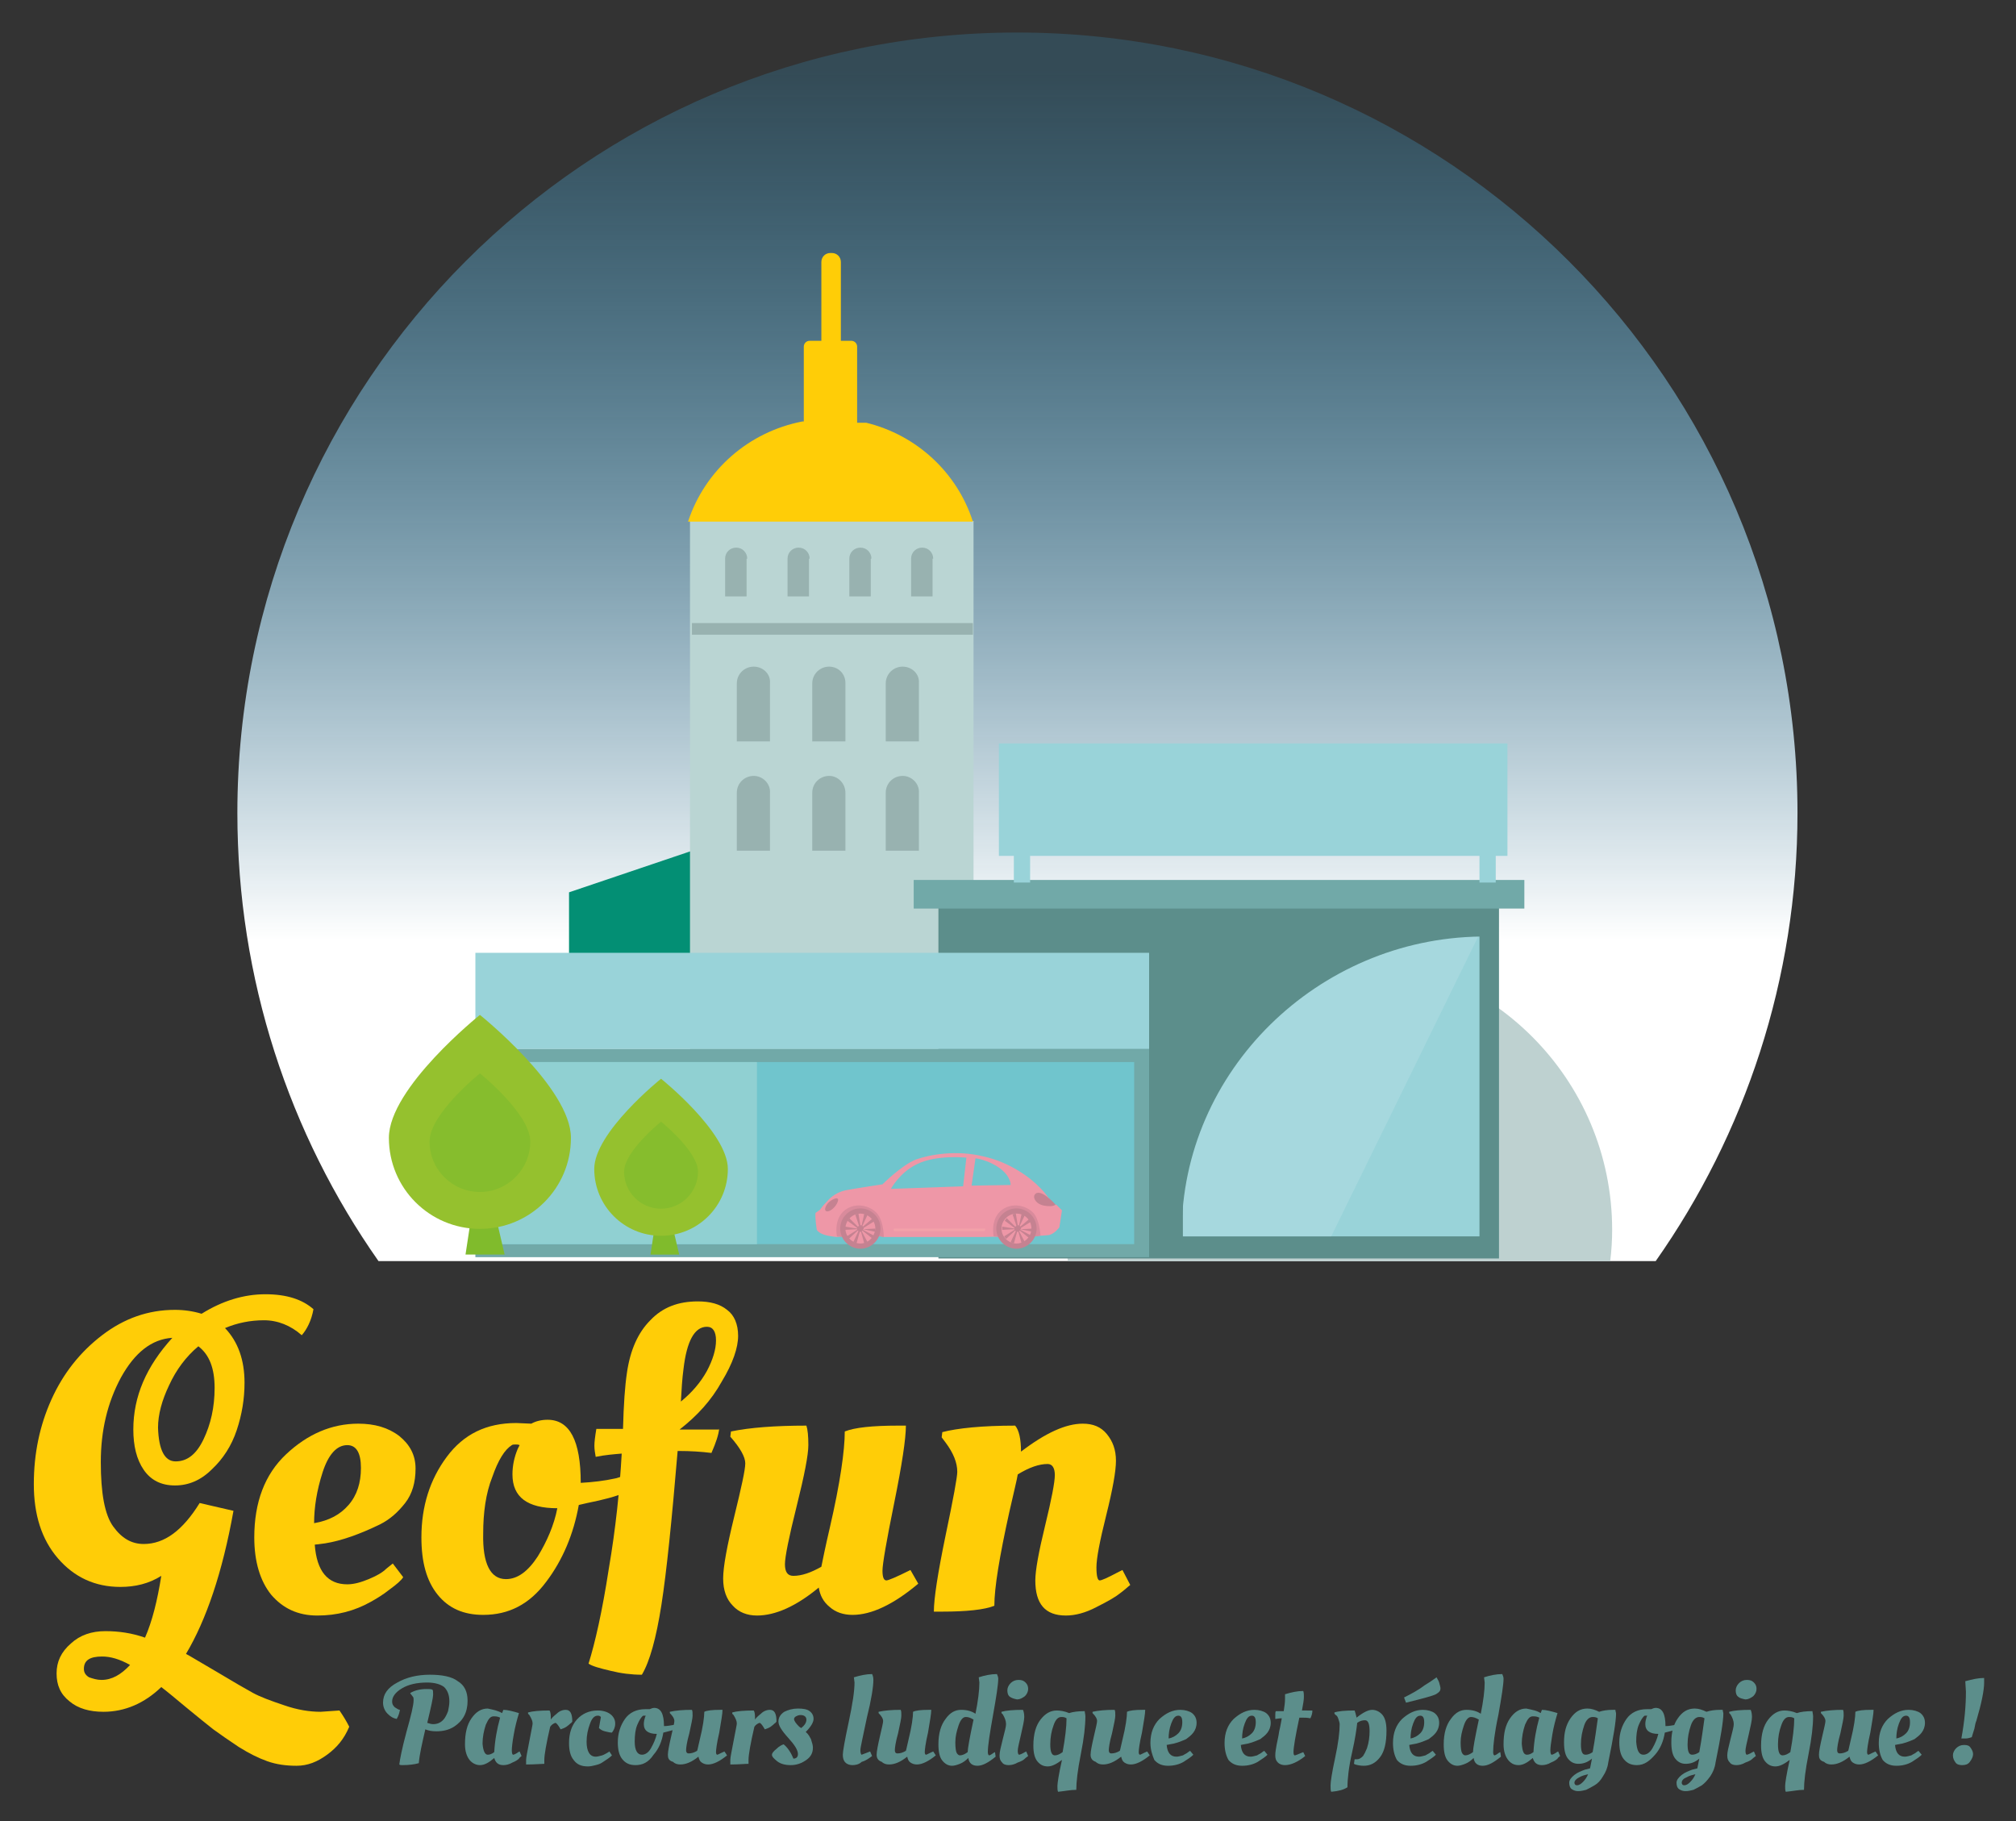 <?xml version="1.0" encoding="utf-8"?>
<!-- Generator: Adobe Illustrator 18.1.1, SVG Export Plug-In . SVG Version: 6.00 Build 0)  -->
<svg version="1.1" id="Calque_1" xmlns="http://www.w3.org/2000/svg" xmlns:xlink="http://www.w3.org/1999/xlink" x="0px" y="0px"
	 width="310px" height="280px" viewBox="0 0 310 280" enable-background="new 0 0 310 280" xml:space="preserve">
<rect x="0" y="0" width="310" height="280" fill="#333333" stroke="none"/>
<symbol  id="ƒÂ_xF8FF_Â_x201A_Ó" viewBox="-29.1 -38.3 58.2 76.5">
	<polygon fill="#80BB2C" points="7.9,-38.3 1.9,-12.6 -0.7,-12.6 -4.6,-38.3 	"/>
	<path fill="#95C12E" d="M29.1-1c0-16.1-13-29.1-29.1-29.1c-16.1,0-29.1,13-29.1,29.1C-29.1,15,0,38.3,0,38.3S29.1,15,29.1-1z"/>
	<path fill="#86BD2D" d="M16.1-2.2C16.1-11,8.9-18.3,0-18.3c-8.9,0-16.1,7.2-16.1,16.1S0,19.6,0,19.6S16.1,6.7,16.1-2.2z"/>
</symbol>
<g>
	<defs>
		<path id="SVGID_1_" d="M276.4,125C276.4,58.8,222.7,5,156.4,5S36.5,58.8,36.5,125c0,25.6,8,49.4,21.7,68.9h196.4
			C268.3,174.4,276.4,150.6,276.4,125z"/>
	</defs>
	<linearGradient id="SVGID_2_" gradientUnits="userSpaceOnUse" x1="156.427" y1="144.525" x2="156.427" y2="10.585">
		<stop  offset="0" style="stop-color:#FFFFFF"/>
		<stop  offset="1" style="stop-color:#36A9E1;stop-opacity:0.2"/>
	</linearGradient>
	<use xlink:href="#SVGID_1_"  overflow="visible" fill="url(#SVGID_2_)"/>
	<clipPath id="SVGID_3_">
		<use xlink:href="#SVGID_1_"  overflow="visible"/>
	</clipPath>
	<g clip-path="url(#SVGID_3_)">
		<path fill="#BED1D0" d="M247.6,193.9c0.2-1.6,0.3-3.2,0.3-4.8c0-23.2-18.8-42-42-42c-23.2,0-42,18.8-42,42c0,1.6,0.1,3.2,0.3,4.8
			H247.6z"/>
		<polygon fill="#038F74" points="123.3,156.9 87.5,156.9 87.5,137.2 123.3,125.1 		"/>
		<rect x="106.1" y="80.1" fill="#BAD5D3" width="43.6" height="96.8"/>
		<g>
			<rect x="106.4" y="95.8" fill="#98B2B0" width="43.2" height="1.8"/>
			<path fill="#98B2B0" d="M114.9,85.9c0-0.9-0.7-1.7-1.7-1.7c-0.9,0-1.7,0.7-1.7,1.7v5.8h3.3V85.9z"/>
			<path fill="#98B2B0" d="M115.9,102.5c-1.4,0-2.6,1.1-2.6,2.6v8.9h5.1V105C118.5,103.6,117.3,102.5,115.9,102.5z"/>
			<path fill="#98B2B0" d="M127.5,102.5c-1.4,0-2.6,1.1-2.6,2.6v8.9h5.1V105C130,103.6,128.9,102.5,127.5,102.5z"/>
			<path fill="#98B2B0" d="M138.8,102.5c-1.4,0-2.6,1.1-2.6,2.6v8.9h5.1V105C141.4,103.6,140.2,102.5,138.8,102.5z"/>
			<path fill="#98B2B0" d="M115.9,119.3c-1.4,0-2.6,1.1-2.6,2.6v8.9h5.1v-8.9C118.5,120.5,117.3,119.3,115.9,119.3z"/>
			<path fill="#98B2B0" d="M127.5,119.3c-1.4,0-2.6,1.1-2.6,2.6v8.9h5.1v-8.9C130,120.5,128.9,119.3,127.5,119.3z"/>
			<path fill="#98B2B0" d="M138.8,119.3c-1.4,0-2.6,1.1-2.6,2.6v8.9h5.1v-8.9C141.4,120.5,140.2,119.3,138.8,119.3z"/>
			<path fill="#98B2B0" d="M124.5,85.9c0-0.9-0.7-1.7-1.7-1.7c-0.9,0-1.7,0.7-1.7,1.7v5.8h3.3V85.9z"/>
			<path fill="#98B2B0" d="M134,85.9c0-0.9-0.7-1.7-1.7-1.7c-0.9,0-1.7,0.7-1.7,1.7v5.8h3.3V85.9z"/>
			<path fill="#98B2B0" d="M143.5,85.9c0-0.9-0.7-1.7-1.7-1.7c-0.9,0-1.7,0.7-1.7,1.7v5.8h3.3V85.9z"/>
		</g>
		<path fill="#FFCD07" d="M133.2,65l-1.4,0V53.3c0-0.5-0.4-0.9-0.9-0.9h-1.6V40.3c0-0.8-0.6-1.4-1.4-1.4h-0.2
			c-0.8,0-1.4,0.6-1.4,1.4v12.1h-1.8c-0.5,0-0.9,0.4-0.9,0.9v11.5l-0.2,0c-8.3,1.6-15,7.5-17.6,15.4h43.8
			C147.2,72.7,141,66.9,133.2,65z"/>
		<rect x="144.3" y="136.4" fill="#5C8E8B" width="86.2" height="57.1"/>
		<rect x="181.9" y="143.8" fill="#99D3D9" width="45.6" height="46.3"/>
		<polygon fill="#A6D8DE" points="204.7,190.1 181.9,190.1 181.9,143.8 227.4,143.8 		"/>
		<rect x="73.1" y="146.5" fill="#99D3D9" width="103.6" height="14.8"/>
		<rect x="73.1" y="161.3" fill="#71A9A8" width="103.6" height="32"/>
		<rect x="75.4" y="163.3" fill="#70C5CD" width="99" height="28"/>
		<rect x="75.4" y="163.3" fill="#90D0D2" width="41" height="28"/>
		<rect x="140.5" y="135.3" fill="#71A9A8" width="93.9" height="4.4"/>
		<polygon fill="#99D3D9" points="227.5,135.7 230,135.7 230,131.6 231.8,131.6 231.8,114.3 153.6,114.3 153.6,131.6 155.9,131.6 
			155.9,135.7 158.4,135.7 158.4,131.6 227.5,131.6 		"/>
		
			<use xlink:href="#ƒÂ_xF8FF_Â_x201A_Ó"  width="58.2" height="76.5" id="XMLID_4_" x="-29.1" y="-38.3" transform="matrix(0.481 0 0 -0.481 73.796 174.471)" overflow="visible"/>
		
			<use xlink:href="#ƒÂ_xF8FF_Â_x201A_Ó"  width="58.2" height="76.5" id="XMLID_3_" x="-29.1" y="-38.3" transform="matrix(0.353 0 0 -0.353 101.649 179.386)" overflow="visible"/>
		<g>
			<path fill="#EE97A7" d="M125.6,189.1c0,0,0.2,0.4,1,0.7c0.8,0.3,2.1,0.4,2.1,0.4l4.2-0.5l3.1,0.5l0.3,0l14.8,0c0,0,0,0,0,0
				l8.7-0.2c0,0,0.6,0,1.5-0.1c0.9-0.2,1.6-1.2,1.6-1.2l0.4-2.6l-0.9-0.9l-0.2,0.1c0,0-0.2-0.3-0.7-0.7c-0.3-0.5-0.8-1.2-1.5-1.9
				c-1.5-1.6-4.7-4-8.8-4.9c-4.1-1-8.2-0.3-10.4,0.5c-2.2,0.9-5.1,3.8-5.1,3.8s-3.4,0.5-5.6,0.9c-1.9,0.4-2.8,1.6-3,1.8
				c-0.6,0.6-1,1.2-1,1.2l-0.7,0.5C125.3,187.3,125.6,189.1,125.6,189.1z M149.4,182.3l0.6-4.2c0,0,1.9,0.2,3.7,1.5
				c1.8,1.3,1.7,2.6,1.7,2.6L149.4,182.3z M137,182.8c0,0,1.3-2.5,4-3.8c3-1.5,7.6-1,7.6-1l-0.5,4.4L137,182.8z"/>
			<path fill="#D98B9C" d="M135.9,190.2l-0.6-0.1l-5.6,0.1l-1-0.1c0,0-0.6-2.7,1.3-4.1c2-1.4,4.4-0.3,5.1,0.9
				C135.9,188.1,135.9,190.2,135.9,190.2z"/>
			<path fill="#D98B9C" d="M160,190l-0.6,0.1l-5.6,0.1l-1-0.1c0,0-0.6-2.7,1.3-4.1c2-1.4,4.4-0.3,5.1,0.9
				C159.9,188.1,160,190,160,190z"/>
			<path fill="#C58291" d="M159.1,183.7c-0.3,0.5,0.2,1.5,1.6,1.7c1.4,0.2,1.6-0.2,1.6-0.2S159.9,182.5,159.1,183.7z"/>
			<path fill="#F3A1A9" d="M151.5,189.1c0,0.1-0.1,0.2-0.2,0.2h-13.7c-0.1,0-0.2-0.1-0.2-0.2l0,0c0-0.1,0.1-0.2,0.2-0.2h13.7
				C151.4,188.8,151.5,188.9,151.5,189.1L151.5,189.1z"/>
			<path fill="#C58291" d="M128.4,185.5c-0.5,0.6-1.1,0.9-1.4,0.7c-0.3-0.2,0-0.9,0.4-1.3c0.4-0.4,1.2-0.8,1.4-0.6
				C129,184.4,128.8,185,128.4,185.5z"/>
			<circle fill="#EE97A7" cx="156.4" cy="189" r="2.5"/>
			<path fill="#C58291" d="M158.8,189.4l0-0.5L157,189c0,0,0,0,0,0c0-0.1,0-0.1,0-0.2l1.6-1l-0.3-0.4l-1.4,1.2
				c0-0.1-0.1-0.1-0.1-0.1l0.8-1.7l-0.5-0.2l-0.4,1.8c0,0-0.1,0-0.1,0c0,0,0,0-0.1,0l-0.3-1.8l-0.5,0.1l0.6,1.8
				c-0.1,0-0.1,0.1-0.2,0.1l-1.3-1.3l-0.3,0.4l1.5,1.1c0,0,0,0.1,0,0.1l-1.9-0.3l0,0.5l1.9-0.1c0,0.1,0,0.1,0,0.1l-1.6,1l0.3,0.4
				l1.4-1.3c0,0,0.1,0.1,0.1,0.1l-0.8,1.7l0.5,0.2l0.5-1.8c0,0,0.1,0,0.1,0c0,0,0,0,0.1,0l0.5,1.8l0.5-0.2l-0.9-1.7
				c0,0,0.1,0,0.1-0.1l1.5,1.2l0.3-0.4l-1.7-0.9c0,0,0-0.1,0-0.1L158.8,189.4z"/>
			<path fill="#C58291" d="M156.3,185.8c-1.7,0-3.1,1.4-3.1,3.1c0,1.7,1.4,3.1,3.1,3.1c1.7,0,3.1-1.4,3.1-3.1
				C159.4,187.2,158,185.8,156.3,185.8z M156.3,191.2c-1.2,0-2.3-1-2.3-2.3c0-1.2,1-2.3,2.3-2.3s2.3,1,2.3,2.3
				C158.6,190.2,157.5,191.2,156.3,191.2z"/>
			<circle fill="#EE97A7" cx="132.3" cy="189" r="2.5"/>
			<path fill="#C58291" d="M134.6,189.4l0-0.5l-1.8,0.1c0,0,0,0,0,0c0-0.1,0-0.1,0-0.2l1.6-1l-0.3-0.4l-1.4,1.2
				c0-0.1-0.1-0.1-0.1-0.1l0.8-1.7l-0.5-0.2l-0.4,1.8c0,0-0.1,0-0.1,0c0,0,0,0-0.1,0l-0.3-1.8l-0.5,0.1l0.6,1.8
				c-0.1,0-0.1,0.1-0.2,0.1l-1.3-1.3l-0.3,0.4l1.5,1.1c0,0,0,0.1,0,0.1l-1.9-0.3l0,0.5l1.9-0.1c0,0.1,0,0.1,0,0.1l-1.6,1l0.3,0.4
				l1.4-1.3c0,0,0.1,0.1,0.1,0.1l-0.8,1.7l0.5,0.2l0.5-1.8c0,0,0.1,0,0.1,0c0,0,0,0,0.1,0l0.5,1.8l0.5-0.2l-0.9-1.7
				c0,0,0.1,0,0.1-0.1l1.5,1.2l0.3-0.4l-1.7-0.9c0,0,0-0.1,0-0.1L134.6,189.4z"/>
			<path fill="#C58291" d="M132.3,185.8c-1.7,0-3.1,1.4-3.1,3.1c0,1.7,1.4,3.1,3.1,3.1c1.7,0,3.1-1.4,3.1-3.1
				C135.4,187.2,134,185.8,132.3,185.8z M132.3,191.2c-1.2,0-2.3-1-2.3-2.3c0-1.2,1-2.3,2.3-2.3c1.2,0,2.3,1,2.3,2.3
				C134.5,190.2,133.5,191.2,132.3,191.2z"/>
		</g>
		<path fill="#5C8E8B" d="M181.7,189.7c0-25.1,21-45.4,46-45.7l0.1-1h-46.4v47.2h0.3C181.7,189.9,181.7,189.8,181.7,189.7z"/>
	</g>
</g>
<g>
	<path fill="#FFCD07" d="M50.3,269.8c-1.5,1.1-3,1.7-4.7,1.7c-1.6,0-3.1-0.2-4.5-0.7c-1.4-0.5-2.8-1.2-4.4-2.2
		c-1.5-1-2.8-1.9-3.9-2.7c-1-0.8-2.4-1.9-4.2-3.4c-1.8-1.5-3-2.5-3.8-3.1c-2.6,2.5-5.6,3.8-8.9,3.8c-2.1,0-3.9-0.5-5.2-1.6
		c-1.4-1.1-2-2.5-2-4.3c0-1.8,0.7-3.3,2.2-4.6c1.4-1.3,3.2-1.9,5.3-1.9s4.1,0.3,6.1,1c1.1-2.5,1.9-5.7,2.5-9.5
		c-1.9,1.2-4,1.7-6.3,1.7c-3.9,0-7.1-1.5-9.6-4.4s-3.7-6.7-3.7-11.4s0.9-9,2.7-13c1.8-4,4.4-7.3,7.8-9.9c3.4-2.6,7.1-3.9,11.2-3.9
		c1.4,0,2.8,0.2,4.1,0.6c3.2-2,6.5-3,9.8-3c3.3,0,5.7,0.8,7.4,2.3c-0.3,1.7-1,3.1-1.8,4c-1.7-1.5-3.7-2.3-5.8-2.3
		c-2.1,0-4.1,0.4-6,1.2c2,2.1,3,4.9,3,8.4c0,2.5-0.4,4.9-1.2,7.3c-0.8,2.4-2.1,4.4-3.8,6c-1.7,1.7-3.6,2.5-5.7,2.5
		c-2.1,0-3.7-0.8-4.8-2.4c-1.1-1.6-1.6-3.7-1.6-6.2c0-5.1,2-9.7,6-14.1c-3.2,0.2-5.8,2.3-7.9,6.1c-2.1,3.9-3.1,8.2-3.1,13
		c0,4.8,0.6,8.1,1.9,9.9c1.3,1.8,2.8,2.7,4.7,2.7c3.2,0,6-2.1,8.6-6.3l5.2,1.2c-1.7,9.5-4.2,16.8-7.3,22c0.6,0.3,2.2,1.3,4.8,2.8
		c2.5,1.5,4.4,2.6,5.5,3.2c1.1,0.6,2.7,1.2,4.8,1.9c2,0.7,3.9,1,5.6,1l2.9-0.2c0.7,1,1.2,1.9,1.5,2.5
		C52.9,267.4,51.8,268.7,50.3,269.8z M15.6,258.3c1.6,0,3-0.8,4.4-2.3c-1.6-0.9-3-1.3-4.3-1.3c-1.9,0-2.8,0.6-2.8,1.9
		c0,0.6,0.3,1,0.8,1.3C14.3,258.1,14.9,258.3,15.6,258.3z M27,224.7c1.8,0,3.2-1.1,4.3-3.4c1.1-2.3,1.7-4.9,1.7-7.9
		c0-3-0.8-5.1-2.5-6.4c-1.9,1.6-3.4,3.6-4.5,6c-1.1,2.3-1.7,4.5-1.7,6.5C24.4,222.9,25.3,224.7,27,224.7z"/>
	<path fill="#FFCD07" d="M39.1,236.4c0-5.4,1.6-9.7,4.9-12.8c3.3-3.1,7-4.7,11.1-4.7c2.5,0,4.6,0.6,6.3,1.9c1.6,1.3,2.5,2.9,2.5,5
		c0,2.1-0.5,3.9-1.6,5.3c-1.1,1.4-2.3,2.5-3.9,3.3c-3.1,1.5-5.9,2.5-8.4,2.9l-1.6,0.2c0.3,4.1,2,6.1,5,6.1c1,0,2.1-0.3,3.3-0.8
		c1.2-0.5,2.1-1,2.7-1.6l1-0.8l1.6,2.1c-0.3,0.5-1,1.1-2.1,1.9c-1,0.8-2,1.4-2.9,1.9c-2.5,1.4-5.2,2.1-8.2,2.1c-3,0-5.3-1.1-7.1-3.2
		C40,243.1,39.1,240.1,39.1,236.4z M53.6,231.4c1.3-1.5,1.9-3.4,1.9-5.7c0-2.3-0.7-3.5-2.1-3.5c-1.6,0-2.9,1.4-3.8,4.2
		c-0.9,2.8-1.3,5.4-1.3,7.8C50.6,233.8,52.3,232.9,53.6,231.4z"/>
	<path fill="#FFCD07" d="M74.3,248.3c-3,0-5.3-1-7-3.1c-1.7-2.1-2.5-5-2.5-8.8c0-4.8,1.3-8.9,3.9-12.4c2.6-3.5,6.1-5.2,10.7-5.2
		l2.3,0.1c0.7-0.4,1.6-0.6,2.5-0.6c3.4,0,5.1,3.2,5.1,9.7c1.8-0.1,3.6-0.3,5.4-0.7l1-0.3l0.4,2.5c-1.4,0.6-3.3,1.1-5.8,1.6l-1.3,0.3
		c-0.8,4.5-2.5,8.5-5,11.8C81.4,246.7,78.2,248.3,74.3,248.3z M77.8,242.8c1.8,0,3.4-1.2,4.9-3.5c1.4-2.3,2.5-4.8,3-7.4
		c-4.6,0-6.9-1.7-6.9-5.2c0-1.4,0.3-2.7,0.8-3.9l0.3-0.6c-0.2-0.1-0.4-0.1-0.6-0.1s-0.5,0-0.6,0.1c-1.1,0.7-2.1,2.3-3,4.9
		c-1,2.5-1.4,5.5-1.4,8.7C74.2,240.4,75.4,242.8,77.8,242.8z"/>
	<path fill="#FFCD07" d="M110.6,219.6c-0.1,1-0.5,2.2-1.2,3.8c-1.6-0.2-3.3-0.3-4.9-0.3h-0.3c-0.9,10.7-1.7,18.6-2.5,23.7
		c-0.8,5.1-1.8,8.7-3,10.7c-1.6,0-3.2-0.2-4.8-0.6c-1.7-0.4-2.8-0.7-3.4-1.1c1-3.2,2.1-8,3.1-14.5c1.1-6.4,1.7-12.4,2-17.8
		c-1.2,0.1-2.5,0.2-4,0.5c-0.1-0.6-0.2-1.1-0.2-1.7c0-0.6,0.1-1.4,0.3-2.6h4.1c0.1-3.8,0.3-6.6,0.6-8.6c0.5-3.5,1.7-6.2,3.6-8.1
		c1.9-2,4.3-2.9,7.3-2.9c1.9,0,3.4,0.4,4.5,1.3c1.1,0.8,1.7,2.2,1.7,4c0,1.8-0.8,4.2-2.5,7c-1.6,2.9-3.8,5.3-6.5,7.4H110.6z
		 M108.7,210.8c0.9-1.7,1.4-3.3,1.4-4.7c0-1.4-0.5-2.1-1.4-2.1c-1.9,0-3.1,2.2-3.6,6.5c-0.2,1.5-0.3,3.1-0.4,5
		C106.4,214.1,107.7,212.6,108.7,210.8z"/>
	<path fill="#FFCD07" d="M111.2,242.7c0-1.8,0.6-5,1.7-9.5c1.1-4.5,1.7-7.2,1.7-8.2c0-1-0.8-2.4-2.3-4.1l0.1-0.8
		c2.9-0.6,6.8-0.9,11.6-0.9c0.2,0.6,0.3,1.6,0.3,3c0,1.5-0.6,4.6-1.8,9.4c-1.2,4.8-1.8,7.8-1.8,8.9c0,1.2,0.4,1.8,1.3,1.8
		c1.3,0,2.7-0.5,4.3-1.4c0.2-1,0.6-3,1.3-6c1.6-6.9,2.3-11.9,2.3-14.8c1.5-0.6,4.2-0.9,8.2-0.9h1.2c0,2-0.6,6-1.8,11.9
		c-1.2,5.9-1.8,9.4-1.8,10.4c0,1,0.2,1.5,0.6,1.5c0.3,0,1.5-0.5,3.7-1.6l1.2,2.1c-3.8,3.2-7.2,4.8-10.1,4.8c-1.4,0-2.6-0.4-3.5-1.2
		c-1-0.8-1.5-1.8-1.7-3c-3.5,2.9-6.7,4.3-9.5,4.3c-1.5,0-2.8-0.5-3.7-1.5C111.7,245.9,111.2,244.5,111.2,242.7z"/>
	<path fill="#FFCD07" d="M144.8,247.8h-1.2c0-2,0.6-5.9,1.8-11.7c1.2-5.7,1.8-9,1.8-9.8c0-1.4-0.6-2.9-1.8-4.5l-0.6-0.8l0.1-0.8
		c2.3-0.6,6.1-1,11.2-1c0.6,0.7,0.9,2.1,0.9,4c3.8-2.9,6.9-4.3,9.5-4.3c1.6,0,2.8,0.5,3.7,1.6c0.9,1.1,1.4,2.4,1.4,4.1
		c0,1.6-0.5,4.4-1.5,8.4c-1,4-1.5,6.6-1.5,8c0,1.4,0.2,2,0.5,2c0.3,0,1.2-0.4,2.7-1.2l0.8-0.4l1.2,2.3c-0.4,0.3-0.9,0.8-1.6,1.3
		c-0.6,0.5-1.8,1.2-3.6,2.1c-1.7,0.9-3.3,1.3-4.7,1.3c-3.2,0-4.7-1.8-4.7-5.4c0-1.5,0.5-4.3,1.5-8.4c1-4.1,1.5-6.7,1.5-7.8
		s-0.4-1.7-1.1-1.7c-1.3,0-2.8,0.5-4.6,1.6c-0.1,0.7-0.6,2.7-1.3,5.8c-1.5,6.8-2.3,11.6-2.3,14.4
		C151.4,247.5,148.7,247.8,144.8,247.8z"/>
</g>
<g>
	<path fill="#5C8E8B" d="M63.6,261.4c0-0.2,0-0.4-0.1-0.5c-0.1-0.1-0.2-0.3-0.4-0.5l0-0.1c0.7-0.4,1.5-0.6,2.5-0.6
		c0.4,0,0.7,0,0.9,0.1c0.1,0.1,0.1,0.4,0.1,0.8s-0.3,1.8-0.9,4.3c0.3,0.1,0.6,0.2,0.9,0.2c0.6,0,1.1-0.2,1.5-0.6s0.6-0.9,0.8-1.4
		c0.1-0.5,0.2-1,0.2-1.5c0-1-0.3-1.7-0.8-2.2c-0.5-0.4-1.4-0.7-2.6-0.7c-1.6,0-2.9,0.3-3.9,0.9c-1,0.6-1.5,1.3-1.5,2
		c0,0.4,0.1,0.6,0.4,0.9c0.3,0.2,0.6,0.4,0.8,0.4c-0.1,0.5-0.2,0.9-0.5,1.4c-0.5-0.1-0.9-0.3-1.4-0.8c-0.4-0.4-0.7-1-0.7-1.7
		c0-1.3,0.7-2.3,2.2-3.1c1.4-0.8,3.1-1.2,5-1.2c1.9,0,3.4,0.3,4.3,1c1,0.6,1.5,1.6,1.5,3c0,1.8-0.7,3.1-2.1,4
		c-0.8,0.5-1.7,0.7-2.7,0.7c-0.7,0-1.2-0.1-1.7-0.3c-0.5,2.2-0.9,3.9-1,5.2c-0.7,0.2-1.6,0.3-2.5,0.3c-0.2,0-0.4,0-0.5-0.1
		c0.1-0.8,0.4-2.4,1.1-5C63.2,263.8,63.6,262.2,63.6,261.4z"/>
	<path fill="#5C8E8B" d="M77.2,263.4c0,0,0.1-0.2,0.2-0.5c0.6,0,1.4,0.2,2.4,0.5c-0.3,1-0.6,2.1-0.8,3.3c-0.2,1.1-0.3,2-0.3,2.4
		c0,0.5,0.1,0.7,0.2,0.7c0.1,0,0.4-0.1,0.8-0.4l0.2-0.1l0.3,0.7c-0.1,0.1-0.3,0.2-0.4,0.4c-0.2,0.2-0.5,0.4-1,0.6
		c-0.5,0.3-1,0.4-1.4,0.4c-0.8,0-1.2-0.4-1.4-1.1c-0.8,0.7-1.5,1.1-2.2,1.1c-0.6,0-1.2-0.3-1.6-0.8c-0.4-0.5-0.7-1.3-0.7-2.4
		c0-1.7,0.3-3,1-4s1.5-1.5,2.5-1.5C75.9,262.9,76.5,263,77.2,263.4z M75,269.8c0.3,0,0.6-0.1,1-0.4c0.1-1.8,0.4-3.5,0.9-5.3
		c-0.4-0.2-0.7-0.2-1-0.2c-0.5,0-0.8,0.4-1.2,1.3c-0.3,0.9-0.5,1.9-0.5,2.9C74.3,269.3,74.6,269.8,75,269.8z"/>
	<path fill="#5C8E8B" d="M81,271.3h-0.1c0-0.1,0-0.3,0-0.7c0-0.4,0.2-1.3,0.5-2.9c0.3-1.6,0.5-2.5,0.5-2.7c0-0.4-0.2-0.8-0.5-1.3
		l-0.2-0.2l0-0.2c0.7-0.2,1.8-0.3,3.3-0.3c0.2,0.3,0.2,0.8,0.2,1.4c0.1-0.2,0.4-0.5,0.9-0.9c0.4-0.4,0.9-0.6,1.4-0.6
		c0.7,0,1,0.6,1,1.8c-0.1,0.1-0.1,0.2-0.3,0.3c-0.1,0.1-0.3,0.3-0.6,0.5c-0.3,0.2-0.6,0.3-0.9,0.4c0,0-0.1-0.2-0.3-0.5
		c-0.2-0.3-0.4-0.5-0.5-0.5c-0.3,0.1-0.6,0.3-0.8,0.6c-0.6,2.6-0.9,4.3-0.9,5.1c0,0.3,0,0.5,0,0.6C83.2,271.2,82.3,271.3,81,271.3z"
		/>
	<path fill="#5C8E8B" d="M91.9,263.8c-0.5,0-0.9,0.4-1.2,1.3c-0.3,0.8-0.5,1.7-0.5,2.7c0,1.5,0.5,2.3,1.4,2.3c0.3,0,0.6-0.1,1-0.2
		c0.3-0.1,0.6-0.3,0.8-0.4l0.3-0.2l0.4,0.6c-0.1,0.1-0.3,0.3-0.6,0.5c-0.3,0.2-0.6,0.4-0.9,0.6c-0.3,0.2-0.6,0.3-1,0.4
		c-0.4,0.1-0.8,0.2-1.2,0.2c-1,0-1.7-0.3-2.2-1c-0.5-0.6-0.7-1.5-0.7-2.6c0-1.5,0.4-2.7,1.2-3.6c0.8-0.9,1.9-1.4,3.2-1.4
		c0.8,0,1.5,0.2,2,0.6c0.5,0.4,0.7,0.9,0.7,1.4c0,0.6-0.2,1-0.5,1.4c-0.3,0-0.7-0.1-1.1-0.2c-0.4-0.1-0.7-0.3-0.9-0.5l0.3-1.7
		C92.2,263.8,92.1,263.8,91.9,263.8z"/>
	<path fill="#5C8E8B" d="M97.7,271.4c-0.9,0-1.5-0.3-2-0.9c-0.5-0.6-0.7-1.5-0.7-2.6c0-1.4,0.4-2.6,1.1-3.6c0.7-1,1.8-1.5,3.1-1.5
		l0.7,0c0.2-0.1,0.5-0.2,0.7-0.2c1,0,1.5,0.9,1.5,2.8c0.5,0,1-0.1,1.6-0.2l0.3-0.1l0.1,0.7c-0.4,0.2-1,0.3-1.7,0.5l-0.4,0.1
		c-0.2,1.3-0.7,2.5-1.5,3.4C99.7,271,98.8,271.4,97.7,271.4z M98.7,269.8c0.5,0,1-0.3,1.4-1c0.4-0.7,0.7-1.4,0.9-2.2
		c-1.3,0-2-0.5-2-1.5c0-0.4,0.1-0.8,0.2-1.1l0.1-0.2c-0.1,0-0.1,0-0.2,0c-0.1,0-0.1,0-0.2,0c-0.3,0.2-0.6,0.7-0.9,1.4
		c-0.3,0.7-0.4,1.6-0.4,2.6C97.6,269.1,98,269.8,98.7,269.8z"/>
	<path fill="#5C8E8B" d="M102.7,269.8c0-0.5,0.2-1.5,0.5-2.8c0.3-1.3,0.5-2.1,0.5-2.4c0-0.3-0.2-0.7-0.7-1.2l0-0.2
		c0.9-0.2,2-0.3,3.4-0.3c0.1,0.2,0.1,0.5,0.1,0.9s-0.2,1.3-0.5,2.7c-0.4,1.4-0.5,2.3-0.5,2.6c0,0.3,0.1,0.5,0.4,0.5
		c0.4,0,0.8-0.1,1.3-0.4c0.1-0.3,0.2-0.9,0.4-1.7c0.5-2,0.7-3.5,0.7-4.3c0.4-0.2,1.2-0.3,2.4-0.3h0.4c0,0.6-0.2,1.7-0.5,3.5
		c-0.4,1.7-0.5,2.7-0.5,3c0,0.3,0.1,0.4,0.2,0.4c0.1,0,0.4-0.2,1.1-0.5l0.4,0.6c-1.1,0.9-2.1,1.4-2.9,1.4c-0.4,0-0.7-0.1-1-0.3
		c-0.3-0.2-0.4-0.5-0.5-0.9c-1,0.8-1.9,1.2-2.8,1.2c-0.4,0-0.8-0.1-1.1-0.4C102.8,270.7,102.7,270.3,102.7,269.8z"/>
	<path fill="#5C8E8B" d="M112.4,271.3h-0.1c0-0.1,0-0.3,0-0.7c0-0.4,0.2-1.3,0.5-2.9c0.3-1.6,0.5-2.5,0.5-2.7c0-0.4-0.2-0.8-0.5-1.3
		l-0.2-0.2l0-0.2c0.7-0.2,1.8-0.3,3.3-0.3c0.2,0.3,0.2,0.8,0.2,1.4c0.1-0.2,0.4-0.5,0.9-0.9c0.4-0.4,0.9-0.6,1.4-0.6
		c0.7,0,1,0.6,1,1.8c-0.1,0.1-0.1,0.2-0.3,0.3c-0.1,0.1-0.3,0.3-0.6,0.5c-0.3,0.2-0.6,0.3-0.9,0.4c0,0-0.1-0.2-0.3-0.5
		c-0.2-0.3-0.4-0.5-0.5-0.5c-0.3,0.1-0.6,0.3-0.8,0.6c-0.6,2.6-0.9,4.3-0.9,5.1c0,0.3,0,0.5,0,0.6
		C114.5,271.2,113.7,271.3,112.4,271.3z"/>
	<path fill="#5C8E8B" d="M125,268.7c0,0.8-0.3,1.4-1,1.9c-0.7,0.5-1.5,0.8-2.4,0.8c-0.9,0-1.6-0.2-2.1-0.6c-0.5-0.4-0.8-0.7-0.8-1
		c0-0.2,0.2-0.5,0.7-0.9c0.4-0.4,0.8-0.6,1.1-0.7c0.6,0.5,1.1,1.2,1.5,2.2c0.5,0,0.7-0.3,0.7-0.7c0-0.6-0.5-1.4-1.5-2.5
		c-1-1.1-1.5-1.9-1.5-2.5s0.3-1.1,0.9-1.5c0.6-0.3,1.3-0.5,2.1-0.5c0.8,0,1.4,0.1,1.8,0.4c0.4,0.3,0.6,0.7,0.6,1.2
		c0,0.5-0.4,1.2-1.2,2c0.1,0.1,0.2,0.2,0.3,0.3c0.1,0.1,0.3,0.4,0.5,0.8C124.9,268,125,268.4,125,268.7z M124,264.4
		c0-0.4-0.3-0.7-0.9-0.7c-0.3,0-0.5,0.1-0.7,0.2c-0.2,0.1-0.3,0.3-0.3,0.4c0,0.3,0.3,0.7,0.8,1.2l0.3,0.2
		C123.7,265.3,124,264.9,124,264.4z"/>
	<path fill="#5C8E8B" d="M131.1,271.4c-0.4,0-0.8-0.1-1.1-0.4c-0.3-0.3-0.4-0.7-0.4-1.2c0-0.5,0.3-2.2,0.9-5
		c0.6-2.8,0.9-4.8,0.9-6.1l-0.1-0.8c1-0.3,1.9-0.5,2.8-0.5c0.1,0.2,0.2,0.5,0.2,0.9c0,1-0.3,3-1,5.8c-0.6,2.9-1,4.6-1,5
		s0.1,0.7,0.2,0.7l1.3-0.5l0.3,0.7c-0.4,0.3-0.9,0.7-1.6,0.9C132.1,271.3,131.5,271.4,131.1,271.4z"/>
	<path fill="#5C8E8B" d="M134.8,269.8c0-0.5,0.2-1.5,0.5-2.8c0.3-1.3,0.5-2.1,0.5-2.4c0-0.3-0.2-0.7-0.7-1.2l0-0.2
		c0.9-0.2,2-0.3,3.4-0.3c0.1,0.2,0.1,0.5,0.1,0.9s-0.2,1.3-0.5,2.7c-0.4,1.4-0.5,2.3-0.5,2.6c0,0.3,0.1,0.5,0.4,0.5
		c0.4,0,0.8-0.1,1.3-0.4c0.1-0.3,0.2-0.9,0.4-1.7c0.5-2,0.7-3.5,0.7-4.3c0.4-0.2,1.2-0.3,2.4-0.3h0.4c0,0.6-0.2,1.7-0.5,3.5
		c-0.4,1.7-0.5,2.7-0.5,3c0,0.3,0.1,0.4,0.2,0.4c0.1,0,0.4-0.2,1.1-0.5l0.4,0.6c-1.1,0.9-2.1,1.4-2.9,1.4c-0.4,0-0.7-0.1-1-0.3
		c-0.3-0.2-0.4-0.5-0.5-0.9c-1,0.8-1.9,1.2-2.8,1.2c-0.4,0-0.8-0.1-1.1-0.4C135,270.7,134.8,270.3,134.8,269.8z"/>
	<path fill="#5C8E8B" d="M153.1,270.1c-1.1,0.9-2,1.4-2.8,1.4c-0.8,0-1.3-0.4-1.4-1.2c-0.4,0.4-0.8,0.7-1.3,0.9
		c-0.5,0.2-0.9,0.3-1.2,0.3c-0.6,0-1.1-0.3-1.5-0.8c-0.4-0.5-0.6-1.3-0.6-2.5c0-1.7,0.4-3,1.1-3.9c0.7-1,1.5-1.4,2.4-1.4
		c0.9,0,1.6,0.2,2.2,0.6c0.4-2,0.6-3.6,0.6-4.8l-0.1-0.8c0.9-0.3,1.9-0.5,2.8-0.5c0.1,0.2,0.2,0.5,0.2,0.7c0,0.9-0.3,2.8-0.8,5.6
		s-0.8,4.7-0.8,5.7c0,0.3,0.1,0.5,0.2,0.5c0.1,0,0.3-0.1,0.7-0.4l0.2-0.1L153.1,270.1z M148.5,264c-0.4,0-0.8,0.4-1.1,1.3
		c-0.3,0.9-0.5,1.7-0.5,2.6c0,0.9,0.1,1.4,0.2,1.6c0.1,0.2,0.3,0.4,0.5,0.4c0.4,0,0.8-0.2,1.2-0.5c0-0.5,0.3-2.2,0.9-5
		C149.2,264.1,148.9,264,148.5,264z"/>
	<path fill="#5C8E8B" d="M157.5,264c0,0.5-0.2,1.4-0.5,2.7c-0.3,1.3-0.5,2.1-0.5,2.5c0,0.4,0.1,0.6,0.2,0.6c0.1,0,0.4-0.1,0.9-0.4
		l0.2-0.1l0.3,0.7c-0.1,0.1-0.3,0.2-0.5,0.4c-0.2,0.2-0.5,0.4-1.1,0.6c-0.5,0.3-1,0.4-1.4,0.4c-0.4,0-0.8-0.1-1-0.4
		c-0.3-0.3-0.4-0.6-0.4-1.1c0-0.5,0.2-1.3,0.5-2.5c0.3-1.2,0.5-1.9,0.5-2.3c0-0.5-0.2-1-0.5-1.5l-0.2-0.2l0-0.2
		c0.7-0.2,1.8-0.3,3.3-0.3C157.4,263.1,157.5,263.5,157.5,264z M155.3,260.9c-0.3-0.2-0.4-0.6-0.4-1c0-0.4,0.2-0.8,0.5-1.1
		c0.3-0.3,0.7-0.5,1.2-0.5s0.8,0.1,1.1,0.4c0.3,0.3,0.4,0.6,0.4,1c0,0.4-0.2,0.8-0.5,1.1c-0.4,0.3-0.8,0.5-1.2,0.5
		C155.9,261.2,155.6,261.1,155.3,260.9z"/>
	<path fill="#5C8E8B" d="M162.7,275.5c-0.1-0.2-0.1-0.5-0.1-0.9s0.2-1.8,0.7-4c-0.8,0.6-1.5,1-2.2,1c-0.7,0-1.2-0.3-1.6-0.8
		c-0.4-0.5-0.6-1.3-0.6-2.4c0-1.8,0.4-3.1,1.1-4s1.5-1.4,2.5-1.4c0.5,0,1.2,0.1,1.9,0.4c0.6-0.2,1.4-0.3,2.4-0.3
		c0,0.2,0.1,0.5,0.1,0.8c0,1.4-0.2,3.3-0.7,5.8c-0.5,2.5-0.7,4.3-0.7,5.5C164.6,275.2,163.7,275.4,162.7,275.5z M163.2,264
		c-0.5,0-0.9,0.4-1.2,1.3c-0.3,0.8-0.5,1.8-0.5,2.9c0,1.1,0.2,1.7,0.7,1.7c0.4,0,0.8-0.2,1.2-0.5c0.4-2.2,0.6-3.9,0.6-5.2
		C163.7,264,163.4,264,163.2,264z"/>
	<path fill="#5C8E8B" d="M167.7,269.8c0-0.5,0.2-1.5,0.5-2.8c0.3-1.3,0.5-2.1,0.5-2.4c0-0.3-0.2-0.7-0.7-1.2l0-0.2
		c0.9-0.2,2-0.3,3.4-0.3c0.1,0.2,0.1,0.5,0.1,0.9s-0.2,1.3-0.5,2.7c-0.4,1.4-0.5,2.3-0.5,2.6c0,0.3,0.1,0.5,0.4,0.5
		c0.4,0,0.8-0.1,1.3-0.4c0.1-0.3,0.2-0.9,0.4-1.7c0.5-2,0.7-3.5,0.7-4.3c0.4-0.2,1.2-0.3,2.4-0.3h0.4c0,0.6-0.2,1.7-0.5,3.5
		c-0.4,1.7-0.5,2.7-0.5,3c0,0.3,0.1,0.4,0.2,0.4c0.1,0,0.4-0.2,1.1-0.5l0.4,0.6c-1.1,0.9-2.1,1.4-2.9,1.4c-0.4,0-0.7-0.1-1-0.3
		c-0.3-0.2-0.4-0.5-0.5-0.9c-1,0.8-1.9,1.2-2.8,1.2c-0.4,0-0.8-0.1-1.1-0.4C167.9,270.7,167.7,270.3,167.7,269.8z"/>
	<path fill="#5C8E8B" d="M176.9,268c0-1.6,0.5-2.8,1.4-3.7c1-0.9,2-1.4,3.2-1.4c0.7,0,1.4,0.2,1.8,0.5c0.5,0.4,0.7,0.9,0.7,1.5
		c0,0.6-0.2,1.1-0.5,1.5c-0.3,0.4-0.7,0.7-1.1,1c-0.9,0.4-1.7,0.7-2.5,0.8l-0.5,0.1c0.1,1.2,0.6,1.8,1.5,1.8c0.3,0,0.6-0.1,1-0.2
		c0.3-0.2,0.6-0.3,0.8-0.5l0.3-0.2l0.5,0.6c-0.1,0.1-0.3,0.3-0.6,0.5c-0.3,0.2-0.6,0.4-0.9,0.6c-0.7,0.4-1.5,0.6-2.4,0.6
		c-0.9,0-1.6-0.3-2.1-0.9C177.2,269.9,176.9,269,176.9,268z M181.2,266.5c0.4-0.4,0.6-1,0.6-1.7c0-0.7-0.2-1-0.6-1
		c-0.5,0-0.8,0.4-1.1,1.2c-0.3,0.8-0.4,1.6-0.4,2.3C180.3,267.2,180.8,266.9,181.2,266.5z"/>
	<path fill="#5C8E8B" d="M188.3,268c0-1.6,0.5-2.8,1.4-3.7c1-0.9,2-1.4,3.2-1.4c0.7,0,1.4,0.2,1.8,0.5c0.5,0.4,0.7,0.9,0.7,1.5
		c0,0.6-0.2,1.1-0.5,1.5c-0.3,0.4-0.7,0.7-1.1,1c-0.9,0.4-1.7,0.7-2.5,0.8l-0.5,0.1c0.1,1.2,0.6,1.8,1.5,1.8c0.3,0,0.6-0.1,1-0.2
		c0.3-0.2,0.6-0.3,0.8-0.5l0.3-0.2l0.5,0.6c-0.1,0.1-0.3,0.3-0.6,0.5c-0.3,0.2-0.6,0.4-0.9,0.6c-0.7,0.4-1.5,0.6-2.4,0.6
		c-0.9,0-1.6-0.3-2.1-0.9C188.5,269.9,188.3,269,188.3,268z M192.5,266.5c0.4-0.4,0.6-1,0.6-1.7c0-0.7-0.2-1-0.6-1
		c-0.5,0-0.8,0.4-1.1,1.2c-0.3,0.8-0.4,1.6-0.4,2.3C191.6,267.2,192.1,266.9,192.5,266.5z"/>
	<path fill="#5C8E8B" d="M201.8,263.1c0,0.3-0.1,0.7-0.3,1.1c-0.5-0.1-0.9-0.1-1.4-0.1h-0.3c-0.6,2.8-0.9,4.6-0.9,5.3
		c0,0.4,0.1,0.5,0.2,0.5s0.6-0.2,1.3-0.5l0.3,0.6c-1.1,0.9-2.2,1.4-3.1,1.4c-0.4,0-0.8-0.1-1.1-0.4c-0.3-0.3-0.4-0.6-0.4-1.1
		c0-0.5,0.1-1,0.2-1.6c0.1-0.6,0.3-1.3,0.4-2.1c0.2-0.8,0.3-1.5,0.4-2c-0.5,0-0.8,0.1-1,0.1c0-0.2,0-0.4,0-0.6c0-0.3,0-0.5,0.1-0.6
		h1.2c0.1-0.7,0.2-1.3,0.2-1.9l0-0.6v-0.1c1-0.3,1.9-0.5,2.8-0.5c0.1,0.3,0.1,0.6,0.1,0.9c0,0.4-0.1,1.1-0.3,2.1H201.8z"/>
	<path fill="#5C8E8B" d="M204.7,275.5c-0.1-0.2-0.1-0.5-0.1-1s0.2-1.9,0.7-4.2c0.5-2.3,0.7-4,0.7-5.2c0-0.2-0.1-0.5-0.2-0.8
		c-0.1-0.3-0.2-0.5-0.4-0.6l-0.2-0.2l0-0.2c0.6-0.2,1.6-0.3,3.1-0.3c0.1,0.3,0.2,0.6,0.3,1.1c1-0.8,1.8-1.2,2.4-1.2s1.2,0.3,1.6,0.8
		c0.4,0.5,0.6,1.3,0.6,2.4c0,1.8-0.3,3.2-1,4.1c-0.7,0.9-1.5,1.3-2.5,1.3c-0.5,0-1-0.1-1.3-0.2l-0.2-0.1l0.1-0.7c0.1,0,0.2,0,0.4,0
		c0.3,0,0.6-0.2,0.9-0.5c0.2-0.3,0.4-0.7,0.6-1.2c0.3-0.9,0.4-1.8,0.4-2.6c0-1.1-0.2-1.7-0.7-1.7c-0.4,0-0.8,0.1-1.2,0.4
		c-0.1,0.9-0.3,2.4-0.8,4.6c-0.5,2.2-0.7,4-0.7,5.3C206.6,275.2,205.8,275.4,204.7,275.5z"/>
	<path fill="#5C8E8B" d="M214.2,268c0-1.6,0.5-2.8,1.4-3.7c1-0.9,2-1.4,3.2-1.4c0.7,0,1.4,0.2,1.8,0.5c0.5,0.4,0.7,0.9,0.7,1.5
		c0,0.6-0.2,1.1-0.5,1.5c-0.3,0.4-0.7,0.7-1.1,1c-0.9,0.4-1.7,0.7-2.5,0.8l-0.5,0.1c0.1,1.2,0.6,1.8,1.5,1.8c0.3,0,0.6-0.1,1-0.2
		c0.3-0.2,0.6-0.3,0.8-0.5l0.3-0.2l0.5,0.6c-0.1,0.1-0.3,0.3-0.6,0.5c-0.3,0.2-0.6,0.4-0.9,0.6c-0.7,0.4-1.5,0.6-2.4,0.6
		c-0.9,0-1.6-0.3-2.1-0.9C214.4,269.9,214.2,269,214.2,268z M221.5,259.6c0,0.4-0.2,0.6-0.7,0.9c-0.6,0.3-2.2,0.7-4.6,1.3l-0.3-0.8
		c1.2-0.6,2.3-1.2,3.2-1.9c1-0.6,1.5-1,1.8-1.2c0.1,0.2,0.3,0.5,0.4,0.8C221.4,259.1,221.5,259.4,221.5,259.6z M218.4,266.5
		c0.4-0.4,0.6-1,0.6-1.7c0-0.7-0.2-1-0.6-1c-0.5,0-0.8,0.4-1.1,1.2c-0.3,0.8-0.4,1.6-0.4,2.3C217.5,267.2,218,266.9,218.4,266.5z"/>
	<path fill="#5C8E8B" d="M230.8,270.1c-1.1,0.9-2,1.4-2.8,1.4c-0.8,0-1.3-0.4-1.4-1.2c-0.4,0.4-0.8,0.7-1.3,0.9
		c-0.5,0.2-0.9,0.3-1.2,0.3c-0.6,0-1.1-0.3-1.5-0.8c-0.4-0.5-0.6-1.3-0.6-2.5c0-1.7,0.4-3,1.1-3.9c0.7-1,1.5-1.4,2.4-1.4
		c0.9,0,1.6,0.2,2.2,0.6c0.4-2,0.6-3.6,0.6-4.8l-0.1-0.8c0.9-0.3,1.9-0.5,2.8-0.5c0.1,0.2,0.2,0.5,0.2,0.7c0,0.9-0.3,2.8-0.8,5.6
		c-0.6,2.8-0.8,4.7-0.8,5.7c0,0.3,0.1,0.5,0.2,0.5c0.1,0,0.3-0.1,0.7-0.4l0.2-0.1L230.8,270.1z M226.2,264c-0.4,0-0.8,0.4-1.1,1.3
		c-0.3,0.9-0.5,1.7-0.5,2.6c0,0.9,0.1,1.4,0.2,1.6c0.1,0.2,0.3,0.4,0.5,0.4c0.4,0,0.8-0.2,1.2-0.5c0-0.5,0.3-2.2,0.9-5
		C226.9,264.1,226.5,264,226.2,264z"/>
	<path fill="#5C8E8B" d="M236.9,263.4c0,0,0.1-0.2,0.2-0.5c0.6,0,1.4,0.2,2.4,0.5c-0.3,1-0.6,2.1-0.8,3.3s-0.3,2-0.3,2.4
		c0,0.5,0.1,0.7,0.2,0.7c0.1,0,0.4-0.1,0.8-0.4l0.2-0.1l0.3,0.7c-0.1,0.1-0.3,0.2-0.4,0.4c-0.2,0.2-0.5,0.4-1,0.6
		c-0.5,0.3-1,0.4-1.4,0.4c-0.8,0-1.2-0.4-1.4-1.1c-0.8,0.7-1.5,1.1-2.2,1.1s-1.2-0.3-1.6-0.8c-0.4-0.5-0.7-1.3-0.7-2.4
		c0-1.7,0.3-3,1-4c0.7-1,1.5-1.5,2.5-1.5C235.6,262.9,236.3,263,236.9,263.4z M234.8,269.8c0.3,0,0.6-0.1,1-0.4
		c0.1-1.8,0.4-3.5,0.9-5.3c-0.4-0.2-0.7-0.2-1-0.2c-0.5,0-0.8,0.4-1.2,1.3c-0.3,0.9-0.5,1.9-0.5,2.9
		C234.1,269.3,234.3,269.8,234.8,269.8z"/>
	<path fill="#5C8E8B" d="M245.2,274.5c-0.5,0.3-0.9,0.5-1.3,0.7c-0.4,0.1-0.8,0.2-1.2,0.2c-0.4,0-0.7-0.1-1-0.3
		c-0.3-0.2-0.4-0.6-0.4-1c0-0.4,0.3-0.8,0.8-1.2c0.5-0.4,1.1-0.6,1.6-0.8l0.8-0.2l0.3-1.5c-0.7,0.6-1.4,0.8-2.1,0.8
		c-0.7,0-1.2-0.3-1.6-0.8c-0.4-0.5-0.6-1.3-0.6-2.5c0-1.5,0.3-2.7,1-3.7c0.7-1,1.5-1.5,2.6-1.5c0.6,0,1.2,0.2,1.8,0.5
		c0.6-0.2,1.3-0.3,2.1-0.3l0.4,0c0,0.2,0.1,0.4,0.1,0.6c0,1.1-0.4,3.6-1.2,7.5c-0.1,0.8-0.4,1.5-0.8,2.1
		C246.1,273.8,245.7,274.2,245.2,274.5z M242.1,274.1c0,0.2,0.1,0.4,0.4,0.4c0.3,0,0.6-0.2,0.9-0.5c0.3-0.3,0.6-0.7,0.8-1.2
		c-0.4,0.1-0.9,0.2-1.4,0.5C242.4,273.5,242.1,273.8,242.1,274.1z M244.9,264c-0.5,0-1,0.4-1.3,1.3s-0.5,1.8-0.5,2.9
		c0,1.1,0.2,1.6,0.7,1.6c0.3,0,0.7-0.1,1.1-0.4c0.4-2.1,0.6-3.9,0.8-5.2C245.4,264,245.1,264,244.9,264z"/>
	<path fill="#5C8E8B" d="M251.7,271.4c-0.9,0-1.5-0.3-2-0.9c-0.5-0.6-0.7-1.5-0.7-2.6c0-1.4,0.4-2.6,1.1-3.6c0.7-1,1.8-1.5,3.1-1.5
		l0.7,0c0.2-0.1,0.5-0.2,0.7-0.2c1,0,1.5,0.9,1.5,2.8c0.5,0,1-0.1,1.6-0.2l0.3-0.1l0.1,0.7c-0.4,0.2-1,0.3-1.7,0.5l-0.4,0.1
		c-0.2,1.3-0.7,2.5-1.5,3.4S252.9,271.4,251.7,271.4z M252.7,269.8c0.5,0,1-0.3,1.4-1c0.4-0.7,0.7-1.4,0.9-2.2c-1.3,0-2-0.5-2-1.5
		c0-0.4,0.1-0.8,0.2-1.1l0.1-0.2c-0.1,0-0.1,0-0.2,0s-0.1,0-0.2,0c-0.3,0.2-0.6,0.7-0.9,1.4c-0.3,0.7-0.4,1.6-0.4,2.6
		C251.7,269.1,252,269.8,252.7,269.8z"/>
	<path fill="#5C8E8B" d="M261.7,274.5c-0.5,0.3-0.9,0.5-1.3,0.7c-0.4,0.1-0.8,0.2-1.2,0.2c-0.4,0-0.7-0.1-1-0.3
		c-0.3-0.2-0.4-0.6-0.4-1c0-0.4,0.3-0.8,0.8-1.2c0.5-0.4,1.1-0.6,1.6-0.8l0.8-0.2l0.3-1.5c-0.7,0.6-1.4,0.8-2.1,0.8
		c-0.7,0-1.2-0.3-1.6-0.8c-0.4-0.5-0.6-1.3-0.6-2.5c0-1.5,0.3-2.7,1-3.7c0.7-1,1.5-1.5,2.6-1.5c0.6,0,1.2,0.2,1.8,0.5
		c0.6-0.2,1.3-0.3,2.1-0.3l0.4,0c0,0.2,0.1,0.4,0.1,0.6c0,1.1-0.4,3.6-1.2,7.5c-0.1,0.8-0.4,1.5-0.8,2.1
		C262.5,273.8,262.1,274.2,261.7,274.5z M258.6,274.1c0,0.2,0.1,0.4,0.4,0.4c0.3,0,0.6-0.2,0.9-0.5c0.3-0.3,0.6-0.7,0.8-1.2
		c-0.4,0.1-0.9,0.2-1.4,0.5C258.8,273.5,258.6,273.8,258.6,274.1z M261.3,264c-0.5,0-1,0.4-1.3,1.3s-0.5,1.8-0.5,2.9
		c0,1.1,0.2,1.6,0.7,1.6c0.3,0,0.7-0.1,1.1-0.4c0.4-2.1,0.6-3.9,0.8-5.2C261.8,264,261.5,264,261.3,264z"/>
	<path fill="#5C8E8B" d="M269.4,264c0,0.5-0.2,1.4-0.5,2.7c-0.3,1.3-0.5,2.1-0.5,2.5c0,0.4,0.1,0.6,0.2,0.6c0.1,0,0.4-0.1,0.9-0.4
		l0.2-0.1l0.3,0.7c-0.1,0.1-0.3,0.2-0.5,0.4c-0.2,0.2-0.5,0.4-1.1,0.6c-0.5,0.3-1,0.4-1.4,0.4c-0.4,0-0.8-0.1-1-0.4
		c-0.3-0.3-0.4-0.6-0.4-1.1c0-0.5,0.2-1.3,0.5-2.5c0.3-1.2,0.5-1.9,0.5-2.3c0-0.5-0.2-1-0.5-1.5l-0.2-0.2l0-0.2
		c0.7-0.2,1.8-0.3,3.3-0.3C269.3,263.1,269.4,263.5,269.4,264z M267.3,260.9c-0.3-0.2-0.4-0.6-0.4-1c0-0.4,0.2-0.8,0.5-1.1
		c0.3-0.3,0.7-0.5,1.2-0.5c0.5,0,0.8,0.1,1.1,0.4c0.3,0.3,0.4,0.6,0.4,1c0,0.4-0.2,0.8-0.5,1.1c-0.4,0.3-0.8,0.5-1.2,0.5
		C267.9,261.2,267.5,261.1,267.3,260.9z"/>
	<path fill="#5C8E8B" d="M274.6,275.5c-0.1-0.2-0.1-0.5-0.1-0.9s0.2-1.8,0.7-4c-0.8,0.6-1.5,1-2.2,1s-1.2-0.3-1.6-0.8
		c-0.4-0.5-0.6-1.3-0.6-2.4c0-1.8,0.4-3.1,1.1-4s1.5-1.4,2.5-1.4c0.5,0,1.2,0.1,1.9,0.4c0.6-0.2,1.4-0.3,2.4-0.3
		c0,0.2,0.1,0.5,0.1,0.8c0,1.4-0.2,3.3-0.7,5.8c-0.5,2.5-0.7,4.3-0.7,5.5C276.5,275.2,275.7,275.4,274.6,275.5z M275.1,264
		c-0.5,0-0.9,0.4-1.2,1.3c-0.3,0.8-0.5,1.8-0.5,2.9c0,1.1,0.2,1.7,0.7,1.7c0.4,0,0.8-0.2,1.2-0.5c0.4-2.2,0.6-3.9,0.6-5.2
		C275.6,264,275.3,264,275.1,264z"/>
	<path fill="#5C8E8B" d="M279.7,269.8c0-0.5,0.2-1.5,0.5-2.8c0.3-1.3,0.5-2.1,0.5-2.4c0-0.3-0.2-0.7-0.7-1.2l0-0.2
		c0.9-0.2,2-0.3,3.4-0.3c0.1,0.2,0.1,0.5,0.1,0.9s-0.2,1.3-0.5,2.7c-0.4,1.4-0.5,2.3-0.5,2.6c0,0.3,0.1,0.5,0.4,0.5
		c0.4,0,0.8-0.1,1.3-0.4c0.1-0.3,0.2-0.9,0.4-1.7c0.5-2,0.7-3.5,0.7-4.3c0.4-0.2,1.2-0.3,2.4-0.3h0.4c0,0.6-0.2,1.7-0.5,3.5
		c-0.4,1.7-0.5,2.7-0.5,3c0,0.3,0.1,0.4,0.2,0.4c0.1,0,0.4-0.2,1.1-0.5l0.4,0.6c-1.1,0.9-2.1,1.4-2.9,1.4c-0.4,0-0.7-0.1-1-0.3
		c-0.3-0.2-0.4-0.5-0.5-0.9c-1,0.8-1.9,1.2-2.8,1.2c-0.4,0-0.8-0.1-1.1-0.4C279.8,270.7,279.7,270.3,279.7,269.8z"/>
	<path fill="#5C8E8B" d="M288.9,268c0-1.6,0.5-2.8,1.4-3.7c1-0.9,2-1.4,3.2-1.4c0.7,0,1.4,0.2,1.8,0.5c0.5,0.4,0.7,0.9,0.7,1.5
		c0,0.6-0.2,1.1-0.5,1.5c-0.3,0.4-0.7,0.7-1.1,1c-0.9,0.4-1.7,0.7-2.5,0.8l-0.5,0.1c0.1,1.2,0.6,1.8,1.5,1.8c0.3,0,0.6-0.1,1-0.2
		c0.3-0.2,0.6-0.3,0.8-0.5l0.3-0.2l0.5,0.6c-0.1,0.1-0.3,0.3-0.6,0.5c-0.3,0.2-0.6,0.4-0.9,0.6c-0.7,0.4-1.5,0.6-2.4,0.6
		c-0.9,0-1.6-0.3-2.1-0.9C289.1,269.9,288.9,269,288.9,268z M293.1,266.5c0.4-0.4,0.6-1,0.6-1.7c0-0.7-0.2-1-0.6-1
		c-0.5,0-0.8,0.4-1.1,1.2c-0.3,0.8-0.4,1.6-0.4,2.3C292.2,267.2,292.7,266.9,293.1,266.5z"/>
	<path fill="#5C8E8B" d="M301.7,271.4c-0.4,0-0.8-0.1-1-0.4c-0.2-0.3-0.4-0.6-0.4-1.1c0-0.4,0.2-0.8,0.5-1.1
		c0.3-0.3,0.7-0.5,1.2-0.5s0.8,0.1,1,0.4c0.2,0.3,0.4,0.6,0.4,1c0,0.4-0.2,0.8-0.5,1.2C302.6,271.3,302.2,271.4,301.7,271.4z
		 M305.1,258.7c0,1.2-0.4,3.2-1.2,5.9c-0.1,0.2-0.2,0.6-0.3,1.2c-0.2,0.6-0.3,1-0.4,1.3c-0.3,0.1-0.6,0.2-0.9,0.2
		c-0.3,0-0.5,0-0.7,0c0.5-2.7,0.7-5.1,0.7-7.2l-0.1-1.6c1.1-0.3,2-0.5,2.9-0.5C305.1,257.9,305.1,258.2,305.1,258.7z"/>
</g>
</svg>
